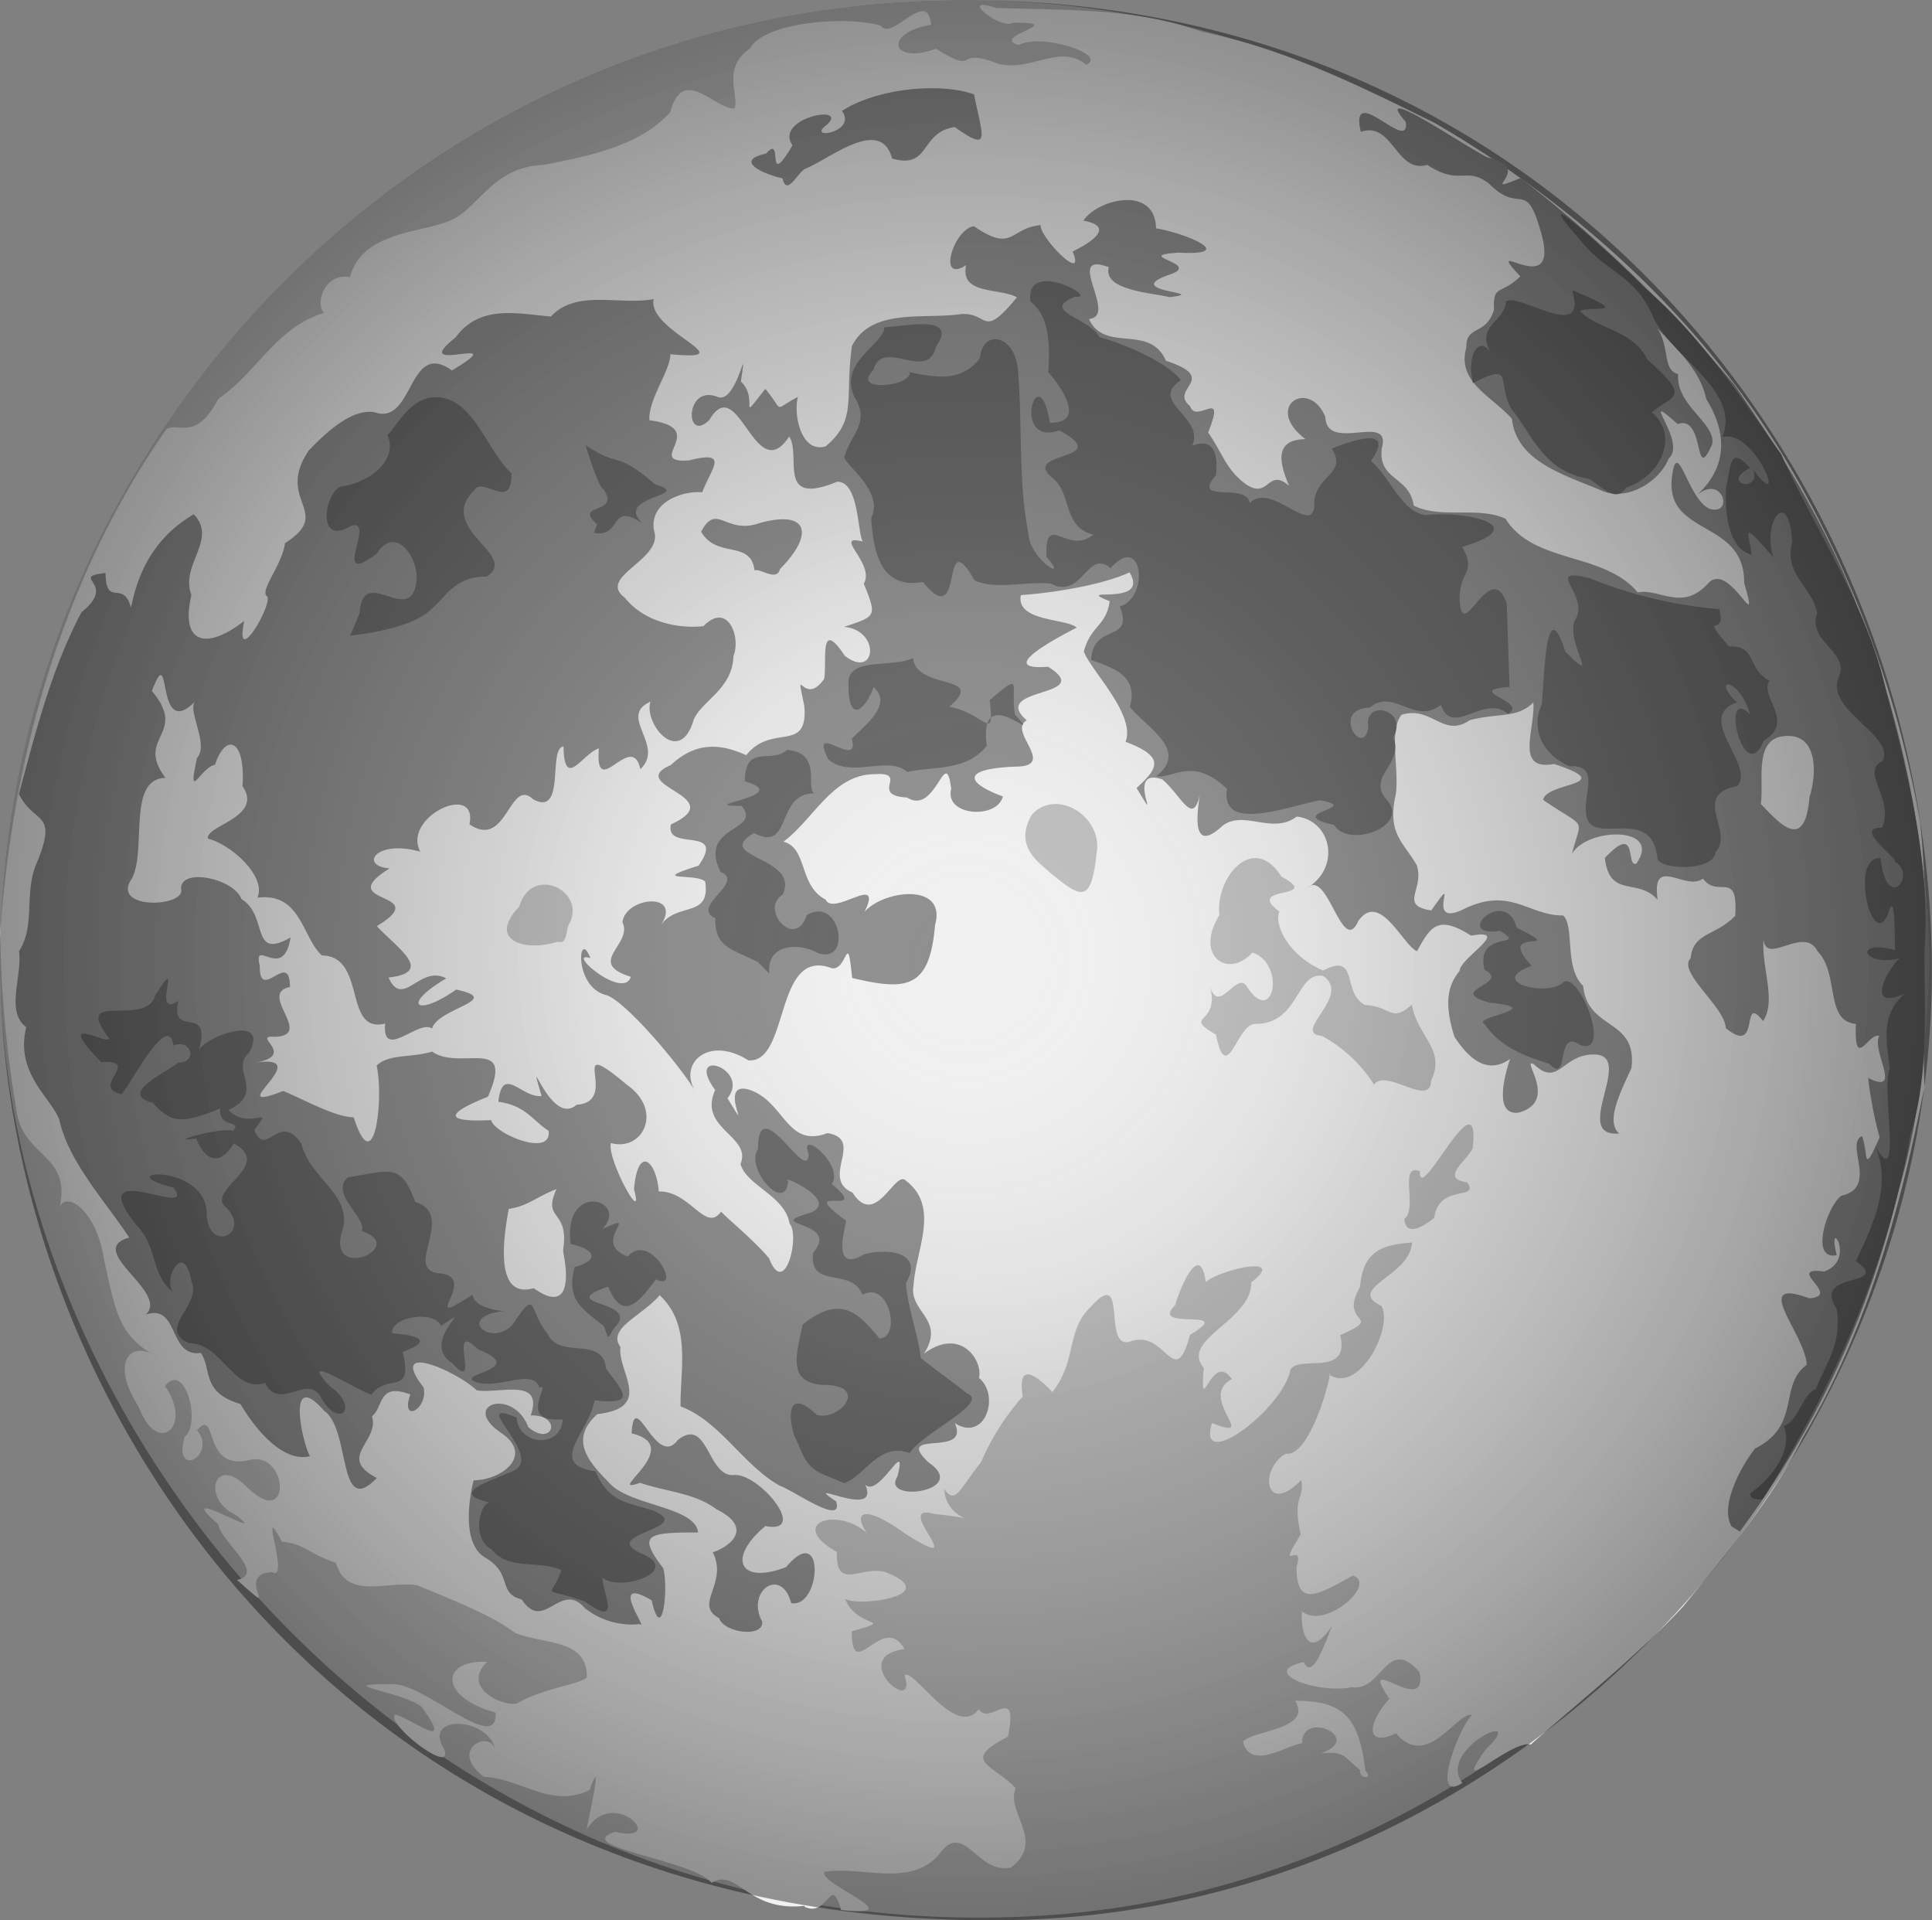 <svg id="moon" xmlns="http://www.w3.org/2000/svg" xmlns:xlink="http://www.w3.org/1999/xlink" viewBox="0 0 292.54 290.71"><rect x="0" y="0" width="292.54" height="290.71" fill="#808080" stroke="none"/><defs><radialGradient id="radial-gradient" cx="146.29" cy="-44.7" r="145.97" gradientTransform="matrix(1, 0, 0, -0.99, 0, 100.92)" gradientUnits="userSpaceOnUse"><stop offset="0" stop-color="#fff" stop-opacity="0"/><stop offset="0.48" stop-color="#373737" stop-opacity="0.16"/><stop offset="1" stop-opacity="0.4"/></radialGradient></defs><title>moon</title><g id="layer1"><g id="g2885" style="isolation:isolate"><path id="path2893" d="M0,146C-0.34,69.19,62.19,0,146,0c87.83,0,146.54,78.27,146,146-0.57,72-59.35,140.3-136,144.11C63.22,294.73.36,216.79,0,146Z" transform="translate(-0.02)" fill="#bebebe"/><path id="path2891" d="M121.87,288.52c-8.71,1-10.16-5.81-14.1-3.48-2.86-3.48-21.53-5.48-14.58-7.72,8.11,1.89-.35-7-4.34-0.32,0.11-1,2.76-12.39.42-6-5.77,2.84-10.34-1.77-16-2-5.39-4.14.86-7.22,1.72-4.16-1-4.93-11.13-5.37-7.69,0,1.47,4.15-9.07-4-7.43-5.29,3,0.92,9,5.79,4-1.14-3-2.39-14.27-3.5-4.27-3.45,5,0.1,15.82,10.74,15.46,4.31-8.74-2.43-8.23-8.06-1.29-7.68-4.14,4.07,2.92,7,4.65,6.23,3.76-2.2,9.26-2.8,10.45-3.85,0.2-6-6.82-5-10.89-6.79C74.4,244.45,68,242,63.24,240c-4.32-.76-10.77,2.32-12.34-3.39-4.58-1.58-4.56-2.82-8.18-3.22-3.8-7.18,1.35,6.28-1.52,4.61-6,.34,2.08,7.77-5.29,1.19,4.45-1-2.49-5.79-2.83-8.42-7.7-6.7,8.49,3.11,2.59-1.45-5.16-2.43-3.21-9.09,1.6-4.33,7.09,7.08,6.46-5.64.37-3.92-7.09,1.58-4.59-8.12-7.78-4.56,3.16,3.9-3.78,7.45-1.86,1,2.54-2.11,0-11.54-3-7.67,4.33,6.26-1.22,10.62-3.93,3.21-4.64-7.22-.91-10.22,2.69-7.63-5.79-3.3-6.15-6.47-8-14.8C14.48,182.66,9.66,180.2,9,183c2-8.53-5.75-7.62-6.55-15.3A168.64,168.64,0,0,1,.06,141.06C2,114.11,9.64,87.33,25.18,65c1.82-1.22,4.42,2,7.9-4.63,5.64-3.75,8.78-10.84,16-13-1.45-1.65.3-6.16,3.92-5.4,2-7.45,12.11-6.62,16-9,3.65-2,6-7.71,13.23-8,8.49-1.55,15.19-3.39,19.27-8,2-7.17,6.52-.54,9.73-0.53,0.82-1.86-2.06-6.09,2.36-9.1,2.09-4,14.61-5,19.81-3.45C135,6.37,140.53-2,141,3.76c-7.15,1.13-6.23,6.13.76,3.62,6.67,4.17,2.43-.39,9.37,2.25,5,1.36,9.34-3.15,13.37.18,3.33-1.63-6.92-4.8-10.21-3-4.61-1.28,7.9-3.49-.9-3.37-1.66,1.21-8.57-4.23-2.62-2.25C161.32,1.58,172,1.15,182,4.82c12.44,2.49,23.92,8.19,35.2,13.76,21.33,12.35,40.06,29.39,52.9,50.51a161,161,0,0,1,20.66,55.43c1.47,13.19.24,26.67,0.65,40-3.6,18.42-8.65,36.74-18.33,53-4.67,9.45-11.64,17.64-18.27,25.76-7.12,7.6-15.26,14-23,20.82-3.08-.74-12.47,8.62-6.81.72,6.79-6.46-7.46-.14-3.56,5.1-4.87,3.23-.6-8.3,1.48-10.32-2.46-.31-6.78,8.36-11.52,2.81-4.75,2.24-4.29-1.65-1-5.22-5.16-7.72,5.93,3.16,4.56-4.06-4.92-5.61-5.63,3-10.25,2.29-5.15,1.09-14.28-2.28-7.28-3.8,1.36,2.86,3.11-2.71,4.34-5.56-3.67,5.53-4.84,1-4.62-2.12,3.48,2.89,11.54-4.19,7.69-5.42-5.5,3.13-8.5,4.77-8.5-1.29,1.32-4.41-3.36,1.5.64-4.94-1.33-5.92.56-5.11,0.09-8.23-5.49,5.58-6.48-1.66-2.34-4,3.9,0.65,7.36-13.6,6.51-12,4.52,3.13,9.82-7.12,7.95-10.35-5.5-2.69,4.4-4.5,4.64-9.6-4.66.33-7.43,1.36-7.88,6.73-3.39,5.84,4,4.2-3,7.28,1.55,6.46-6.29,2.93-7.54,5.26-1.24,6.11-14.29,15.75-11.87,8.05,7.45,3-2.36-3.86,3-6.64-3.07-4.53-4.89,6.58-4.25-1.72-3.67-4.31,7.37-7.19,7.18-12.93,5.57-4.23-4.38-2.07-6.89-.07-0.82-6.17-3.76.52-4.61,3.5-4.18,4.1,9.58.16,2.25,4.5-2.41,8.74-3.6-.91-9,1-4.47,1.58-.2-11.8-6.12-5.14-3.66,3.52-2,8.07-5.72,12.81-1.51-1.61-5.5-5.44-4.49.67a36.44,36.44,0,0,0-6.3,9.91c-3.3,4.15-3.87,6.55-5.59,4.11,0.28,5.4,7.43,4.63-1.4,3.79-7.05-2,6.34,9.84-4.63,2.89-5.81-4.22-8-3.47-5.68,0-4.39-4.08-12.25-1.54-4.55,2.85-0.18,5.92,3.51,2.08,7.25,3,9.32,3.66-4.51,5.38-6,4.06,1.67,4.59,8,2.94,1,4.95,0,8.15,4.71-3.05,8,2.67-8.86,1.23,2.08,10.42,0,4,1.3-1.28,7.76,9.73,11.24,5.11,1.69,2.67,6.05-4.16,4.42,4.16-7.34,3.74-2.23,4.19,1.17,7.8-1.6,3.62,4.59,8-.72,12-5.2,1.2-7.08-7.47-11-1.84-4.37,4.86-11.52,1.61-17.24,2.5-1,1.83,13.57,7,2.51,5.78-1.59-5.58-1.86,1.22-5.52-.48h0Zm95.32-104.17c0.7-5.26,6.93-2.51,5-5.35-4.11-.6-0.34-3,0.82-5.12,1.27-11.68-8.2,9-8,3.43-3.28-1.3-.25,5.8-2.35,7.22,0.22,3,3.38.83,4.52-.19h0Zm-0.49-20.72c2.32-4.75-2-6.6-2.91-11.53-3.18,2.81-3,.26-7.05.05-3.61-1.75-.87-8.08-6.38-5.23-5.37-2.28-7.47-7.11-6.61-8.92-5.55-4.05,6.86-1.77.28-5.3-4.14-6.68-10,0-9.37,5.83-3.82,6.16,1.26,9.76,5,5.68,5.09,1.65,3.21,11.41-.84,5.14-1.51-2.48-4.27,4.46-5.59-.05,1.6,6-4.34,4.21.89,7.33,1.69,7.86,3.09-1.26,5.81-1.62,6.92,0.11,6.28-8,10.43-7.26,4.47,3-4.93,8.64-.18,9.07a21.63,21.63,0,0,1,7.9,7.38c1.84-2.54,8.53,3.56,8.63-.57h0ZM86.28,139.73c2.45-5-5.82-8.82-7.62-2.49-5,5.23,1,6.89,5.8,5.32C86.08,143.05,85.63,140.53,86.28,139.73ZM166,129.5c1.34-5.76-6-10.37-9.76-6.13-2.93,5,1.66,7.56,2.78,8.74,4.61,3.8,6.19,4.81,7-2.6h0ZM206,268c-2.76-2.28-2.38-2.86-6-2.56,6.73-2.28-2.88-6.67-2.82-1.53-2.21.22-7.87,4.26-8.94-.25,1.48-1.72,10.55-1.81,7.89-6.18,6.93,0,9.67,2.12,10.62,10.54,1.34,1.44-1,1.29-.8,0h0Z" transform="translate(-0.02)" fill="#f1f1f1"/><path id="path2889" d="M108.94,245c-4-2.13,1.42-5.26-1-10,2.68-.88,6.24-3.7.56-6.52-3.35-2.5-7.67-2.65-11.56-4-5.72,2.05,7.1-5.51-1.29-7.48,0.44-7.26,3.67,5.51,7,1,4.56-3.58,4.44,5.43,8.37,5.32,3.78-.56,11.66,9,4.88,7.71-5.92,5-3.79,8.9,3.15,6.21,6-7.13,5.28,6.33.77,5.45-1.46-5.58-6.91-1.87-4.39,2.82,0.21,2.47-5.74,1.68-6.5-.49h0Zm-20.19-1.34c-3.78-4.73-6.33,3.69-9.73-1.52-3.72-.92-1.28-3.81-5.46-6.3-3.65-2-2.52-9-1.82-11.74,4.09,0,9.1-3.65,4.35-7.05-6.66-4.37,1.62-7.1,3.92-1,3.7,3.14,5.29-1.86.37-1.77,2-5.83-4.73-3.23-8.18-3.8-3-2.88-13.6-7.58-8.05-.45,0.78,3.27-3.59,5.62-2,1.07-4.93-1.83-4,1.86-5.81,3.32,1.21,3.79-5.39,6.15.73,9.33-6,6.26-3.87-7.39-8-10.2-5.67-6.46-3.38,4.58-2.12,6.91-4.2,1-8.42-4.32-10.52-7.91-6-1.77-4.29-5.25-6-7.73-5,.69-3.23-7.54-8.35-5.8,3.71-3.37-9.39-9.79-2.48-11.66C15.77,181.61,10.36,175.81,9,169.5c-1.38-3.47-6.72-7.1-5-14C0.8,153.15,3.43,147.75,2.9,144c2.61-4.07.6-9,2.84-13.72,3-7.56-.51-5.39-2.85-10.07,2.52-9.4,4.91-18.91,9.48-27.54C18,88.16,10.3,87.44,16,86.74c0.08,5.38,2.68.85,3.86,5.28,1.23-6.46,4.32-11.11,9.49-14.16,3.69,3.82-2.1,7.6-.35,12.22-1.69,7.24,2.08,8.51,8,3.92-1.53,7.33,4.14-2.08,3.51-3.68-1.35-.77,2.29-4.83,2.66-8.09,7.49-4.74-1.6-6.43,3.64-14.08,2.3-2.36,6.45-6.45,10-5.72,5.89,2,5-11.12,11.64-6.35,9.94-5.94-7.11,1.06.56-5,3.66-5,9.24-3.61,14.42-3.16,3.92-4.2,10.43-1.64,15.57-2.65-1.12,4.87,14.15,9.49,2.53,8.35,0,2.47-3.38,6.87-3.18,10,9.38,1.22-1,6.57,6,6.08,6.23-1.57,3.38,1.15,2,4.83-2.5-.28-8,1.22-7.32,5.72,1.62,4.49-8.7,7-4.42,10.22,2.85,3.56,7.7,4.74,11.93,4.33,3.67-3.81,5.71,1.68,4.54,4.52-0.16,5-4.7,6.67-6,9.59-2.16,7.34-7.62.62-6.57-2.68-5,2.21,2.29,6.66-1.53,10.21-1.3-6-6.92,5.14-6.28-3.15-2.49.81-5.25,6.42-5.35-.29-2.42.27,0.39,10.71-4.61,8-3.62-3.4-3.93,7.69-9.64,3.79,1.36-6.5-10.25-1.13-7.44,4.15-6.66-1.92-9.34,2.12-4.66,2.53-8.91,5.57,6.95,3.37-1.91,8.73,2.71,3.07,9,7,1.76,7.78,2.18,4.84,4.71-2,8.74.13-6.94,4.11-4.44,5.9,1.5,1.7,7.39,1.56-2.8,2.78-3.65,5.9-2-1.47-7.59,5-7.1-.76-6.39,1.63-2.76-10.2-9.56-10.3-3-2.65-3.15-9.6-9.78-8.75,1.38-3.16-3.86-8-7.48-8.94-0.44-2,8.45-3.23,5.22-7.95,0.47-7.33-2.62-8-4.16-3.24-2.22.41-4.26,6-2.72-1.05,1.87-2-1.59-7.29-.25-8.58-6.21,6.39-3.48-9.79-6.59-1.53,5.57,6.65-2.64,6.92,2.06,13.15-5.9.1-2.77,11.08-5.13,15.29-3.21,4.77,8.26,4.29,7.49,1.52-0.11-3.29,8-1.58,9.15,1.55,4.12,2.47,1.29,9.31,7.43,5.8-1.1,6.83-5.73-.17-4.67,4.29-0.06,5.76,4.56-2.64,4.58,3.21-5,1,3.9,7.45-2.46,7.54-3.38-.28,3.63,2.83-2.89,3.93,9.88-1.53-5.59,8.13,4.32,4.27,3.13,1.27,7.6,3.87,10.68,4,3.21,9.95,4.57-3.25,3.46-7.84,1.89-1.82,5.24-1.15,8.41-2.12,4.26,3,12.6-2.55,8.45,6.83-7.93,3.17-5,3.81.5,3.54,0.36,2,9.29,5.79,8.68,1.6-2.23-1.33-3.39-3.82-7.6-4.37,0.62-5.72,3.55-.51,6.54-0.88-2.45-8.48,1.33,4.83,5.31,1.33,6.92-.49-2.11-11.14,7.66-3,5.53,3.94,2.33,10.13-2.47,8.79-0.65,2.39,5.18,13,3.5,7,0.57-6.8,3.41-4.32,3.75.34,4.69-.15,7.11,6.33,9.43,3.05,0.84,0.94,5.17,4.5,7.27,7.06,2.4,6.18,4.72-3.47,3.11-5.23-0.69-4.27-6.5-5.72-7.44-9.05,1.8-4.23-6.49-5.32-3.83-11.19-4.78-6.6,5.47-3.28,1.87,1.24,4.27,7-1.86-2.85,3.32-1.28,5.34,1.78,5.63,8.9,11.81,6.56,5.75,0.93-1.18,6.87,3.8,9,3.56,5.61,6.48-3.72,8.13-1.75,5.15,3.94,1.44,10.49,1.11,15.77-0.77,4.07,4.93,5.17,1.56,10.38,5.64-4.19,9,1.14,8.34,3.67,3.23,2.56,1,9.78-3.66,6.84,2.43,5.32-9.37.78-4,5.92,6.5,4.41-7.32,6.28-4.67,2.14,1.57-6.4-2.8,3.34-4.89,1.24,2.47,5.55-10.18-1.3-4.4,2.54,1.15,3.82-6.29-1.57-8.56-2.38-5.56-3.13-9-9.75-15-12-0.06-5.79,1.64-12.34-3.16-16.83-2.75,3.2-8,5-5.94,7.85-0.49,3.75,5.1,9.15-3.5,10.15-4.14,3.71-1.6,7,1.66,10.25C95.09,228,105.32,228,105.72,232c-7.8,0-9.17.3-5.28,5.4,0.84,2.95-.15,11.84-1.75,4.87-6.8-4-.38,4.72-1.79,3.6a11.38,11.38,0,0,1-8.17-2.3Zm-3.47-54.38c1-6.35-3.22-4.34-1-9.26-3.14,1.2-4.22,2.53-7.23,3-0.66,3.67-2.41,13.77,3.78,12,4.65,3.33,5.55-.06,4.48-5.44l0-.3h0Zm177,41.89c-1.91-2.89,1.12-8.87,3.48-11.87,7.09-3.56,3.49-9.5,7.83-12.68-0.18-4.65-8.73-13.41.4-10.07,5.06-.38-3.94-4.82,2.26-4.06,5-1.82.27-8.69,1.89-2.48-4.12.89-1.51-7.42,0.72-9,5.64-1.24.43-7.91,3.11-9,1,2.65,0,6.19,2.67.16-1.09-3.57-2-10-1.64-8.92,5.19,2.5.33-4.2,1.58-6.42-1.58-.62-3.85,5.49-3.54-1.82-4.76-.41-2.46-7.61-5.81-11-2-4-7.75,2.21-8.17-1.74-0.39,3.92,2,9.25-.08,12.3-3.5-4.43-.26,5.5-5.65,1.07-0.08-3.19-7.4-8.48-5.31-10.59,0.36-3.91,3.71-3.28,6.74-6.4,0.45-7.13-2.57-2.52-4.88-5.64-2.62,2-7.84-3.73-6.86,3.2-3.06-3.42-7.26-.13-8-6.32,5.16-5.48,3.1,1.53,4.78.84,4-5.7-7.46-5.51-9.76-1.45,1.46-5.77,2.38-3.58-4.35-8.17,0.31-2.74,11.66-2.16,1.65-5.45-6,1.07-2.85-5.15-3.14-9.33-2.43,2.47-5.31,1.56-9.61,2.69-4.08,2.77-5.72-2.2-10.33-.82-2,2.33-.32,8.39-0.91,12.14-1.31,5.89,1.16,7.11,3.17,10.6,1.29,3.66-2.79,6.12,2.22,6.89,4.85-6.92-1.5,3,5-.24,7-3.4,9.84,1.09,15,1,1.76,1.93.09,7.82,3,10.68,0.65,6.77,8.29,4.86,7.3,12.45-1.55,3.43-4,8.08-1.84,9.88-7.22.6,2-11.24-3.3-11.93-5.36-.45-5.73,5.19-9.67,1.41-2-.91,3.89,5.62-2.22,7.35-4,.57-2-6.12-1.34-8.12-3.07,2.16-5.8.66-8.43-3.37-1.32-4.29-1.38-7.35.79-9.95,0-1.91,8.08-6.47,1.75-5.34-5.06-3.21-6.15-1.38-8.19,2.35-2.11-.8-5.64-9.23-8.91-4.55-2.41,5.42-4.59-7.87-7.65-5.07,5.07-3.18,3.55-10.15-1.66-10.76-3.67,2.8-8-1.07-11.23,1.39-5.28,4.92-3.68-3.3-3.15-6.5-1,7.61-2.76,2.23-5.95-.5-6-2.12.41,8.45-3.92,1.29,3.18-2.94,4.5-4.68-1.67-7,1.6-4.09-5.31-10.84-6.32-13.68,1.1-4,3.36-3.77,3.92-7.6-5.9-2.37,6.23,1,3-4.37-3.59,1.69-10.68,3.05-16.45,3.44-0.81,4.05,7,3.53,8.45,4.92-2.18,1.14-12.84,6.6-4.32,5.93,7.46,4.71-9.06,3-3.24,8.12-3,1.63,4.76,7-1.75,7-8.59.35-7.15,2.58-1.87,4.51-0.85,3.51-8.87,3-7.82-1.13-0.86-6.95-2.27,4.11-6.67,1.3-5.88-.33.47-3.91-4.94-3.53-6.31,0-9.2,6.79-13.78,10.21,3.69,1,2.25,6.63,6.39,8.78,1.19,2.6,8.8-4.2,5.88,1.85,2.84-3.31,12.51-4.52,10.67,2-0.8,9.61-4.25,10-12.55,8-0.77-7.75-.7-0.75-3.22-1.52-8.59-3.08-6.23,14.45-12.49,14-6.06-3.83-10.53.48-8.12,4.51-3.12-4.87-10.63-13.46-13.32-14.37-5.13-1.17-4.31-10.36-2.48-5.62-3.93-1.21,5,6.44,6.12,2.83-6.9-2.17.38-4.88-1.27-8.27,0.49-3.89,9.11-4.64,5.83.44,2.42-3.52,7.55-1,6.7-6.58-1.3-1.35-8.88.08-1-2.42,4.29-6.16-5.13-2-4.19-6.24,9.26-4.25-7.17-5.84,0-9,4.12-3.85,8-3,11.41-1.48,3.86-4.91,9.39-.19,8.79-7.44-1.45-7.08-.14.41,3-4.11,0.47-2.69-.81-9.4,3.13-3.5,4.75,3.68,5.48-3.9-.12-4.38,4.92-1.62,5-1.55,3-6.53,1.78-3.06-4.87-7.54-.17-6.39-0.82-1.48-.56-9.09-3.86-9.05-9.3,3.83-5.36-3.88-7.27-6.85-5.17,7.91-7.69-10-12.08-2.51-3.74,3.69-3.75-5.44,1.21-3.49,3,1.3,4.64-9.81,3.56-2.31,2.86,2.69-.66,6.61,3.69,1.11,3,3.56,1,3.26,4.95,1.2-0.72,2.43.38,8.59,4.18,7.5,4.88-4.07,2.85-7.26,4-15.21,2.92-5.8,10.93-4,16.42-4.81,4.4-.36,3.14,4,8.56-2.54-2.61-1.49-8.68-.33-7.7-4.89-4.41,2.92-1.94-5.44,1.18-5.88,6,4.1,5.35.28,10.1-.17-0.2,1.81,6.95,9.07,4.85,4,2.57-1.26,6.63-3.75,1.63-4.67,2.07-3.24,10.87-5.45,11,1.16,4.48,0.72,12.56,4.15,3.43,3.68-7.41.47,3.91,1.63-1.49,3.36-7.47,2.63,6.65,2.64.08,3.37-2.6-.66-10.11-1-9.18-4.53-6.95-2.58,1.54,7.44-3,7.84,2.38,5.21,9.15.64,11.66,6.32,8.27,2.76.35,4.18,3.65,6.87,0.92,2.85,5.58-3.09,2.73,4,2.32,3.29,2.58,5.45,5.69,7.81,3.6,2.45,3.25-2.6,6.58.26-1.58-3.67-2.19-7,2.48-7.07-6.45-4.84.5-9.34,3-3.37,0.2,5.53,10.1-.75,8.56,4.69-0.65,5,4.18,4.21,4.82,8.74,4.07,2.06,9.91.08,13.91,2,4.25,6.85,14.86,5,20,11.13,3.41-.6,6.8,3,10.75-1.43,3.24-3.3,7.94,8.74,5.38,0,0.1-9.75-12.19-6.94-10.91-16.2,0.81-6.05,2.43,3.71,5.71,5,3.76,1.09,1.91-5.69-2.29-1.8,5-4.29,5-9.59,1.76-14.81-1.11-5.07-5.31-8.21-8.54-12,3.51,3.07,1.48,7.49,4.28,8.21-0.42,4.7,5.69,7.38,5.16,10.56-2.85,6.54-1-4.51-5.24-3-6.34-5.64,1.57,2.71-1.36,5.22-1.41,3.52-6.1,6.33-9.82,5-5.78-2.51-13.19-4.41-13.91-11-2.89-3.35-8.43-5.55-6.91-10.8-0.07-3.46,2.91-1.71,4.18-5.68-0.12-4,.86-2.12,4-5.09-6.17-6.58,6,4,3.22-6.32-2.41-8.85-3.12-2.83-7.92-7.69-3.51-2.78-4.41.41-9.39-2.88-4.75,1.38-5.2-6.67-10.07-5-1.8-7.84,7.52,3.56,6.81-1.52-5.58-6.32,9.51,4.11,12.45,5.42,7.36,1.51-2,5.95,4.94,3.09a201.71,201.71,0,0,1,32.37,31.34c8,11.45,15.12,23.53,19.84,36.77a159.29,159.29,0,0,1,9.7,50.38c-0.38,11.8-1.34,23.55-4.72,34.93a140.62,140.62,0,0,1-24,51.48l-0.63-.39-0.54-.33h0v0ZM274,120.7c1.18-3.66,1.3-9.92-4-9.24-4.46.57-2.86,6.87-3.36,10.26,2.83,2.9,6.63,7.39,7.37-1h0ZM114.27,86.34c-0.6-4.69-5.67-1.68-8.09-5.85C108.57,76,109.9,81,115,79.2c7.47-2.09,8.33,1.68,3.13,6.95-0.48,1.92-2.87-.08-3.82.19h0ZM118.52,27c-2.86-.62-7.5-2.68-2.5-3.75,2.78-3.2-.26,5.9,4-1.24-2.86-4.19,8.7-6.32,5.18-3.11-3.24,2.39,4.69,1.17,2.31-2.11,5.42-3.5,15-4.3,20-2.5,1.27,6.45,2.66,8.91-2.93,4.94-5.36.82-3.64,6.46-9.48,4.77-1.72-6.43-9.35,0-13.1,1.53-1.18.48-2.82,4.34-3.5,1.48h0Z" transform="translate(-0.02)" fill="#8e8e8e"/><path id="path2887" d="M88.66,242.49c-7-2.54-5.24-.09-3.64-4.78-3.4-1.59-8.06.1-10.55-3.15-3.42-1.7-1.55-8.34.39-6.95-7.56-1.51-.53-3.32,3.12-5.05,4.22-2.3-7.29-11.16.29-7.94,0.28,4.32,6.77,4.64,6.95.25-7.09.56-1.55-5.63-3.52-4.79-1-3.16-6.57.58-10-1-2-1.21,8.2-1.83.72-4.8-4.87-4.84.61,7-3.9,2.12-5.25-3.36,4.27-9.72-1.7-5.67-1.35-2.59-7.84-1.18-7.39,1.13,4.07,0.27,6.15,1.15,1.56,2.8,1.64,6.85-2.28,3.09-4.73,6.48-2.62-.85-11.41-6.74-6.3-1.28,4.56,3.16,1.52,6.56-1.26,1.85-2-4.05-6.34,2.13-8.54-2.36-4.76,1.62-6.49-6-11.5-6-5-2.19,2-5.71.33-9.43-1.16-6.68-4.86.66-2.35,2-4.08-2.89-2.43-6.86-6.1-10.61-8.07-10.47,9.54-.48,5.77-5.51-10.15-2.57,4.41-3.8,5,3.51-0.08,6.77,7.17,3.41,2.74-.7-2.56-2.61,7.43-6.25,1.38-9.49-3.4,5.38-5.71-.61-5.67-0.76-5.28.76,4-1.82,5.56-1.16,1.38-1.76-2.07-.19-2-3.39-6.35,2.68-7.58,1.86-10.21-.88-5.44-1.35,2.78-4.95,3.91-6.08,3,0.08,1.92-3.74-.73-2.54-0.74-5.47-6.57,6-7.86,7.33-4.92-1.05,3.25-5.18-3.12-4.88-7.55-7.83,1.3-2.27,1.21-3.6-5.72-7.45,5.66-1.45,7-6.49,4.5-7.11-.83,3.82,3.5.84-1.32,5.95,5.16.23,3.12,7.5,1-2.14,10.73-5.64,7.64.31-3.11,2.73,2.64,5.93-3.17,8.73,3.2,3.26,7.15-1.11,3.91,3,1.76,4.47,3.71-2.93,7.15,2.11C47,178.45,53,180.61,52,185.83c-3.11,8.62,10.14,3,2.78.53,0.92-1.89-4.93-5.66-2.08-8.12,6.77-1.14,8-2.05,10.21,3.72,6.24,2-1.77,10.07,3.41,10.79,6.78,0.36-3.6,9,5.24,3.25,0.32,2.47,5.91,2.52,4.67,2.49-7.24.84-1.95,5.56,1.36,2.09,3.89-5.74,2.32-2.4,5.34,1.34,1.9,4,8.33.17,8.87,5.32,2.73,3.59,4.58,5.49-1.76,4.75-0.66,4.56-7.35,9.75.13,10.73,2.1,4.86,5,4.7,8.82,6,6.55,2.76-9,3.5-1.55,6.6,5.69,2.52-3.45,5.76-6.18,3.53,0,2.48,3,7.64-2.61,3.66h0ZM265,226.11c2.9-2,6.63-6.36,5.14-10.19,2.36-1.08,2.77-4.86,4.86-5.62,1.09-3.21,4-6.61,3.13-12.14-3.88-5.95,8.6-3.12,2.91-7.25,2.57-5.44,5.5-11.48,2.9-17.41,4.29,7.5.83-9.24,2.25-11.7-0.68-4.83-1.22-8.34,2.23-11.36-6.94,3-1.4-5.38-.62-5.38-5.86,1.4-7.21-3-.74-1.19-0.29,1.66.21-10.05-1.1-5.7-2.37,6.35-6-8.58-1.19-8.26,0.93,8.53,5.53,2.46,2.23.59,0.12-.84-6.41-5.25-2-5.2,1.92-4.38-3.36-8.43.07-10.09,2-3.83-8.56-7.61-6.69-12.58,1.94-3.95-4.81-5.43-3.21-9.83-0.68-3.89-5.08-5.74-3.78-10.74-0.48-8.49-4.6-3.22-2.86,2.32-5.52-6.46-3.41-3.14-3.29-.38-3.7-1.1-4-6.59-3.88-10.15,0.77-2.95.42-6.69,3.66-3-4.71,2.34,1.76,3.9.47,0.23,5.41,7.37.41-6.23-4.67-4.92,2.82-7-7.59-12-10.43-18.06-2.79-6.55-7-6.66-11.09-11.74C230,25.69,245.49,39.9,249,43.5c8.33,7.13,14.45,16.38,20.72,25.25,5.33,11.9,13,22.89,15.87,35.74,3.39,13,6.76,26.15,5.83,39.64,0,9.3.67,18.66-2.13,27.67-3.47,19.7-11.73,38.34-22.4,55.19-0.66,0-1.84.11-1.86-.89h0Zm-139.84-2.68c-3.6-1.45-3.47-3.47-4.81-5.9-0.92-2.56-1.35-7.76,3.37-3.32,3.56,0.91,7.93-4.56,1.07-4.54-5.88-.28-4-5-3.26-9.12,5.8-4.67,8.48-1.78,11.64,2.07,3.35-.06,1.53-8.8-2.55-6.62-1.75-4.27-8.1-.71-7.49-6.34,4.28-4.88-7.65-4-.72-5.95,5.32-1.79-4.48-6.07-3.05-4.91-0.37,5.1-6.62-2-4.56-4.81,0-9.3,7.61,5.66,7.65.69-1.53-4.06,5.5,1.79,3.51,4.55,6.39,5.38-6-.39,2.16,5.56-0.08,1.17-2.3,8.09,2.75,5.09,3.37-.92,9.14-0.45,6.33,4.4,0.32,4.05,1.76,7.35,2.25,11.31,2.7,2.16,4.1,3.05,7.05,5.4,3.46,1.32-7.19,6.19-8.72,9-4.63-1.77-6.77,3.47-9.94,4.54l-2.65-1.12ZM91.5,200.82c-3-2.55-5.85-3.74-4.48-9,4.05-1.09,2.91-2.8-.6-3.48-1.17-9.79,9.13-6.6,4.76-2.25,6.38-3-1.94,2,3.89,4.13,3.43-3.9,8.38,5.48,4.27,3.46-2.52,3.37-5,6.58-7.23,1.1-8.51,2.91,5.23,2,.94,6.22-1.09,1.69-.79,2-1.55-0.15h0Zm143-39.8c-3.3-1.07-7.17-2.32-9.7-6-2.1-1.08,9.77-2.32.84-3.21-7-1.91,3.31-2.82-.84-5-1.45-6.21,6.8-3.13,2.37-5.89-7.42,1.08.8-6.89,2.5-.49,8.33,4.2-3.62-.48,2.29,5.79-6.83,2.42,2.06,4.66,4.6,2.64,2.29-2.57,7.8,11.23,2.68,9.32-3.78-2.67-1.46,6.41-4.74,2.75h0ZM114.84,145.68c-4-2.07-6.58-2.14-6.52-6.68-3.84-1.74,4.62-5.43.81-7-3.54-7.08,6.41-6.09,3.19-10-7.75,0,8.25-1.48.49-3.72,0-5.79,4.06-2.57,6.37-4.75,5.51,0.42,2.68,6,4.19,6.58-6-.1-3.34,9.08-9.18,6-6.39,3.74,7.14,3.56,4.32,9.35-3.52,2.17,1.93,8.45,3.65,3.09,5.05-3.08,7,7.52,1.69,5.73-3-1.68-7.85-1.31-7.33,3.12l-1.68-1.68h0ZM251,130c-0.77-7.51-8.22-2.87-10.32-5.42-2-2.91,2.48-8.84-3-8.58-3.69-1.54-6.05-5.29-4.21-9.37,0.39-4.1.59-17.33,3.56-8,5.56,5.57.1-1.23,1.42-4.7,2.64-3.67-5.07-8.23,2.29-6.39a67.35,67.35,0,0,0,19.61,4.68c1.21,4.6-3.26.1,1.47,5.64,4.38-.08,2.59,3.3,6.13,5.2-1.6,2.37,4,6.21-.87,9.07-3,7.41-6.73-8.57-2.08-4-1.64-5.67-6-5.68-2-1.8-6.48,2.3,2.93,9.59.06,12.68-7.05,1.36-.38,6.84-3.27,10C259.47,132,251.3,131.64,251,130Zm-49-5.12c-8-1.8,4.58-2.55-2.1-3.72-4.83.84-15.13,5.05-14.09-1.72-5.21-5-8.12-1.49-10.71-1.93,5.07-4-1.64-7.44-4-10.52,1.29-4.49-2.17-5.83-5.85-7.06,0.18-5.72,6.57-2.52,4.32-8.12,4.5-1.28,3.54-11.32-1.4-5.8-3.5-3-4.31,4.83-9,2.35-3.72-.41-8.48,1-11.59-0.51-5.32-9.23-1.33,8.25-7.82.26-5.75,1-7.47-3.31-7.82-9.71,2.12-4.31-4.89-8.63-4-9.39,0.93-3.29,3.92-5.11,1.41-9-2.33-5.16,4.38-7.77,4.6-10.47,2.82-.08,11.32-2.09,7.81,2.91-1.28,5.56-8.09-1.47-9.47,3.53-3.6,3.59,6,2.44,5.45.36,4,0.83,7.92,1.53,10.67-2.14,0.34-4.35,5.2-3.64,5.74,1.67,0.72,8.28,0,16.89,1.61,25,0.21,3.88,6.37,7.5,2.71,3.46-0.24-7.16,3.18-.15,7.08-3.38-4.72-1.24-3.16-6.24-6.12-8.54-5.16-4.23,9.66-2.52,1-7.25C153,67.74,157.22,53.43,159,64c5.62,0.07,1.61-5.51-.24-7.67,0.28-4.38.12-8.49-2.71-10.67-0.87-6.72,10.69-.33,6.75-0.74-5.41,2.15,2.23,3.2,3.69,6.12,3.8,1,10.42,3.9,12.33,6.52-4.95,3.33,3.67,5.49,1.72,9.94,4.76-1.94,3.49,4.65,3.62,4.4-3.87,4.52,4.59,1,5.1,4.27,3.3-3.52,10.13,6,9.77-.5,0.64-3.87,5-4.09,2.63-7.76,5.1-2,9.13-2.72,5.95,1.89,2.92,2.38,4.5,7.6,8.25,8.19,5.56-.72,16.78,1.48,5.56,4.8,2.24,4-.4,3.51-0.39,7.9,0.29,7.32,4.63-6.58,7.14.69L228.59,104c-7.22.52,3.08,2.27-.26,4.06-3.56-3.09-8.46,3.68-10.12-1.34-4.08,3.1-7.15-2.63-10.79.41-6,.21-1,7.81-0.21,3-0.8-4.31,6.11-2.89,3.8,1.5,1.63,4.26-4.39,6-.8,9.71,3,3.87-6,7.1-8.2,3.54h0Zm-64.54-7.95c-2.88-2.7-8.51,1-12-1.95-3.12-6.16,4.87,1.79,3.54-3.14,1.72-1.89,6.36-5.12,3.3-7.84-1.24,3.55-4,5.91-3.8-1,0.39-3.49,6.93-1.9,9.75-3.39,0.59,5,11.35,2.36,5.51,7.38,5.46,1,6.92,5.72,6.11-1,5.22-4.44,3.08-2.28,3.84,2.18,4.74,5.36-5.7-5.56-4.27,4.69-3,3.94-8.13,3.13-12,4h0Zm-83-24.07c0.47-7.52,7.38,1.78,8.55-4.36,0.8-3.67-3.08-9.34-5.93-4.68-7.29,5.46.15-5.65-4-4.18-5.12,3.17-4-5-1.41-6,3.71-.41,8.81-3.68,7-7.83,1-.56,3-5.08,6.53-5.61,6.26-.88,8.36,7.89,12.25,11.43,0.17,5.93-4.37.37-5.6,2.57-6,5.87,7,9.87,1.83,13.1-4.75-.1-6.24,3.17-8.13,4.7-2.17,2.42-7.68,3.7-12.5,4.22l1.41-3.36h0Zm36-13.46c-3.8-3.35,3.71-1.37.9-5.4-0.72.12-3.33-8.68-2.62-6.58C94.1,71,93,68,99.26,73.35c6,1.75-6.34,1.67-2,5.84-5.07-3.33-2.94,2.24-7.31,1.48L90.19,80l0.24-.61h0Zm150.2-6.9c-7.09-1.16-8.66-6.86-11.84-10.65-2.17-4,.55-7.13-5.76-3.85-1.15-4.69,1.31-7.51,2.88-4.19-2.75-4.66,1.84-4.79,2.12-8.18,2-1.4,12.52,6.44,10-1.72,9.43,4,3,2.27,1.2,3.18,2.59,2.77,8.08,2.87,10.19,7.34,6.81,6,3.81,5.31.69,8,4.38,3.77,1,9.87-3.86,11.36-1.65,2.61-4-.46-5.63-1.25h0Z" transform="translate(-0.02)" fill="#666"/></g></g><g id="layer5"><path id="path2893-0" d="M0,146C-0.34,69.19,62.19,0,146,0c90,0,146,72.82,146.54,146,0.52,75.22-61.81,142.9-138.72,144.66C56.67,292.87.36,216.79,0,146Z" transform="translate(-0.02)" fill="url(#radial-gradient)"/></g></svg>